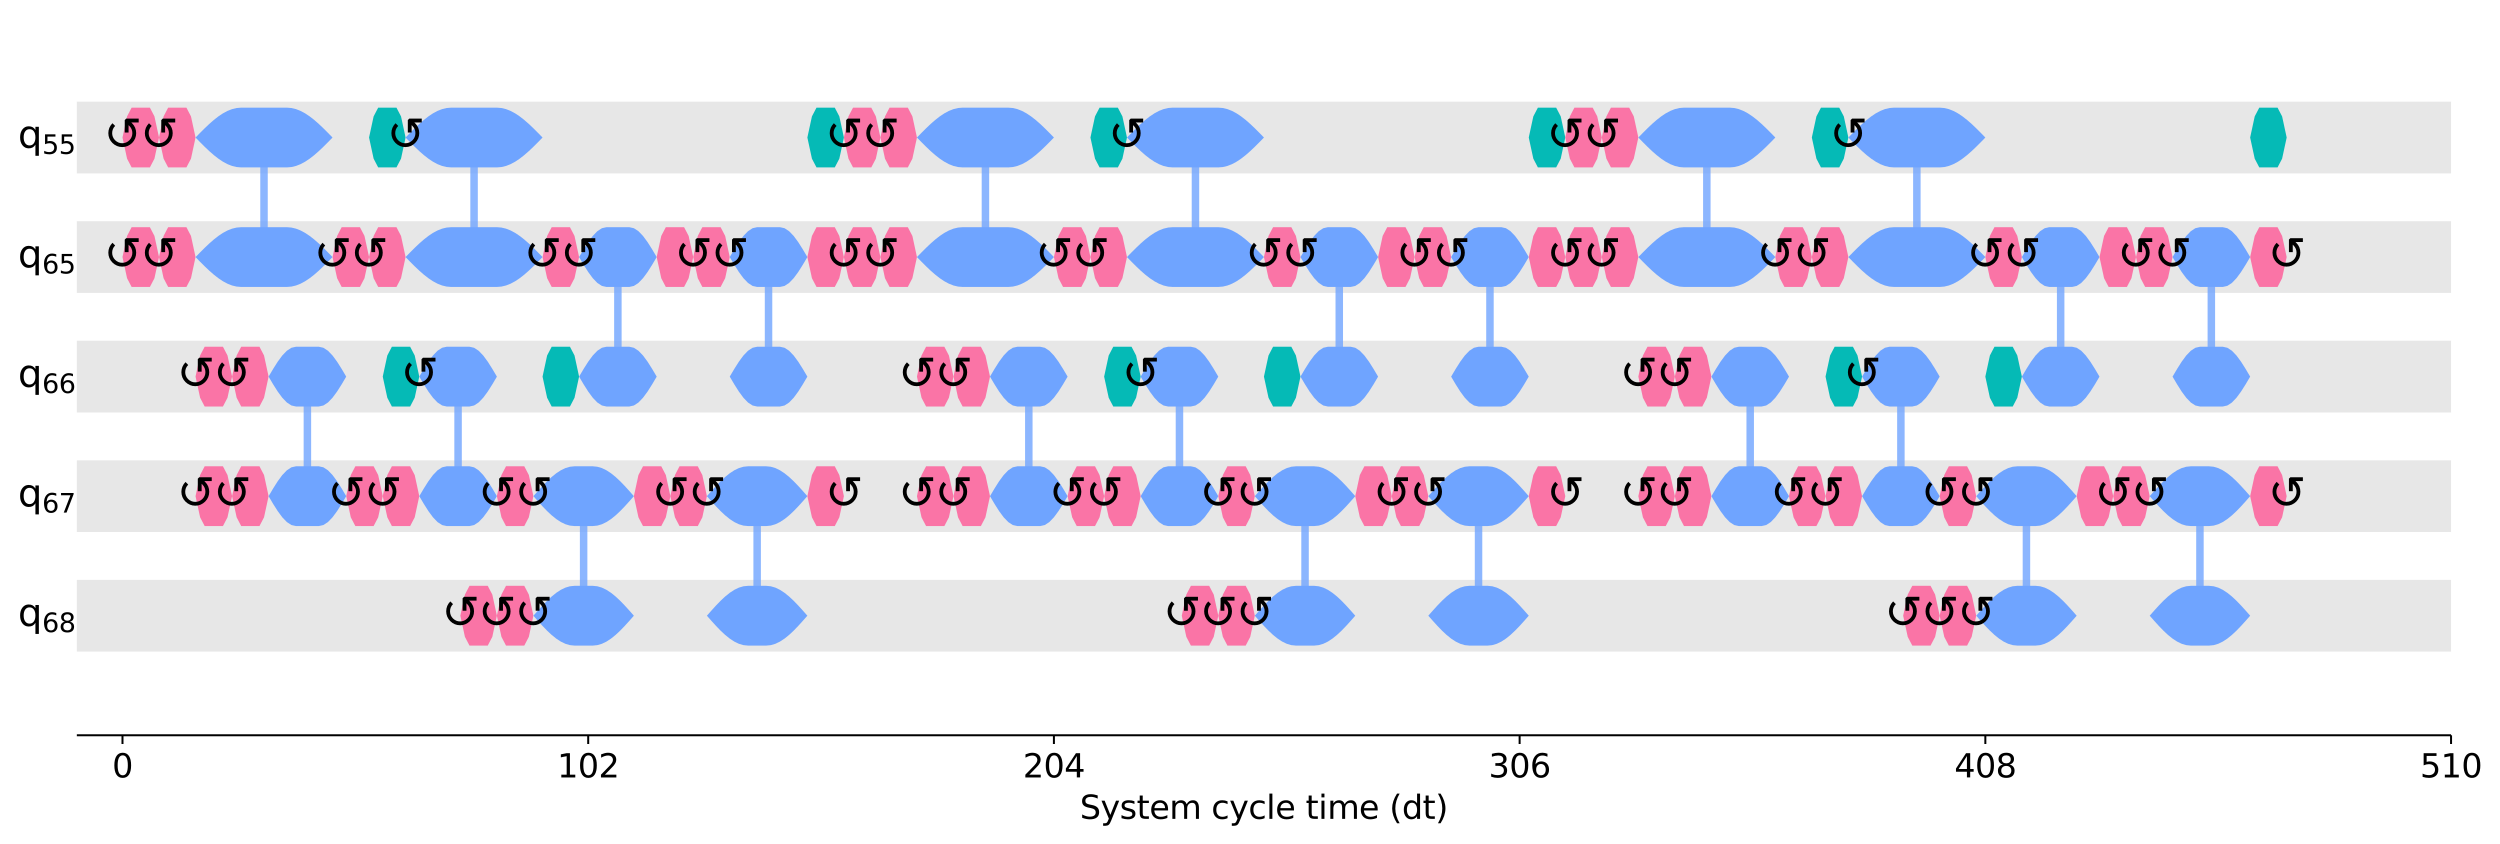 <?xml version="1.0" encoding="UTF-8"?><!DOCTYPE svg  PUBLIC '-//W3C//DTD SVG 1.1//EN'  'http://www.w3.org/Graphics/SVG/1.1/DTD/svg11.dtd'><svg width="1000.6pt" height="337.64pt" version="1.1" viewBox="0 0 1000.6 337.64" xmlns="http://www.w3.org/2000/svg" xmlns:xlink="http://www.w3.org/1999/xlink"><defs><style type="text/css">*{stroke-linejoin: round; stroke-linecap: butt}</style></defs><path d="m0 337.64h1000.6v-337.64h-1000.6z" fill="#ffffff"/><path d="m30.75 294.28h950.26v-287.08h-950.26z" fill="#ffffff"/><path d="m30.75 69.401h950.26v-28.708h-950.26z" clip-path="url(#5e86dbd902e)" fill="#dddddd" fill-opacity=".7"/><path d="m30.75 117.25h950.26v-28.708h-950.26z" clip-path="url(#5e86dbd902e)" fill="#dddddd" fill-opacity=".7"/><path d="m30.75 165.09h950.26v-28.708h-950.26z" clip-path="url(#5e86dbd902e)" fill="#dddddd" fill-opacity=".7"/><path d="m30.75 212.94h950.26v-28.708h-950.26z" clip-path="url(#5e86dbd902e)" fill="#dddddd" fill-opacity=".7"/><path d="m30.75 260.79h950.26v-28.708h-950.26z" clip-path="url(#5e86dbd902e)" fill="#dddddd" fill-opacity=".7"/><defs><path id="380093f8ddb" d="m0 0v3.5" stroke="#000000" stroke-width=".8"/></defs><use x="49.024" y="294.28" stroke="#000000" stroke-width=".8" xlink:href="#380093f8ddb"/><g transform="translate(44.889 311.16) scale(.13 -.13)"><defs><path id="DejaVuSans-30" transform="scale(.016)" d="m2034 4250q-487 0-733-480-245-479-245-1442 0-959 245-1439 246-480 733-480 491 0 736 480 246 480 246 1439 0 963-246 1442-245 480-736 480zm0 500q785 0 1199-621 414-620 414-1801 0-1178-414-1799-414-620-1199-620-784 0-1198 620-414 621-414 1799 0 1181 414 1801 414 621 1198 621z"/></defs><use xlink:href="#DejaVuSans-30"/></g><use x="235.421" y="294.28" stroke="#000000" stroke-width=".8" xlink:href="#380093f8ddb"/><g transform="translate(223.01 311.16) scale(.13 -.13)"><defs><path id="DejaVuSans-31" transform="scale(.016)" d="m794 531h1031v3560l-1122-225v575l1116 225h631v-4135h1031v-531h-2687v531z"/><path id="DejaVuSans-32" transform="scale(.016)" d="m1228 531h2203v-531h-2962v531q359 372 979 998 621 627 780 809 303 340 423 576 121 236 121 464 0 372-261 606-261 235-680 235-297 0-627-103-329-103-704-313v638q381 153 712 231 332 78 607 78 725 0 1156-363 431-362 431-968 0-288-108-546-107-257-392-607-78-91-497-524-418-433-1181-1211z"/></defs><use xlink:href="#DejaVuSans-31"/><use transform="translate(63.623)" xlink:href="#DejaVuSans-30"/><use transform="translate(127.25)" xlink:href="#DejaVuSans-32"/></g><use x="421.818" y="294.28" stroke="#000000" stroke-width=".8" xlink:href="#380093f8ddb"/><g transform="translate(409.41 311.16) scale(.13 -.13)"><defs><path id="DejaVuSans-34" transform="scale(.016)" d="m2419 4116-1594-2491h1594v2491zm-166 550h794v-3041h666v-525h-666v-1100h-628v1100h-2106v609l1940 2957z"/></defs><use xlink:href="#DejaVuSans-32"/><use transform="translate(63.623)" xlink:href="#DejaVuSans-30"/><use transform="translate(127.25)" xlink:href="#DejaVuSans-34"/></g><use x="608.215" y="294.28" stroke="#000000" stroke-width=".8" xlink:href="#380093f8ddb"/><g transform="translate(595.81 311.16) scale(.13 -.13)"><defs><path id="DejaVuSans-33" transform="scale(.016)" d="m2597 2516q453-97 707-404 255-306 255-756 0-690-475-1069-475-378-1350-378-293 0-604 58t-642 174v609q262-153 574-231 313-78 654-78 593 0 904 234t311 681q0 413-289 645-289 233-804 233h-544v519h569q465 0 712 186t247 536q0 359-255 551-254 193-729 193-260 0-557-57-297-56-653-174v562q360 100 674 150t592 50q719 0 1137-327 419-326 419-882 0-388-222-655t-631-370z"/><path id="DejaVuSans-36" transform="scale(.016)" d="m2113 2584q-425 0-674-291-248-290-248-796 0-503 248-796 249-292 674-292t673 292q248 293 248 796 0 506-248 796-248 291-673 291zm1253 1979v-575q-238 112-480 171-242 60-480 60-625 0-955-422-329-422-376-1275 184 272 462 417 279 145 613 145 703 0 1111-427 408-426 408-1160 0-719-425-1154-425-434-1131-434-810 0-1238 620-428 621-428 1799 0 1106 525 1764t1409 658q238 0 480-47t505-140z"/></defs><use xlink:href="#DejaVuSans-33"/><use transform="translate(63.623)" xlink:href="#DejaVuSans-30"/><use transform="translate(127.25)" xlink:href="#DejaVuSans-36"/></g><use x="794.612" y="294.28" stroke="#000000" stroke-width=".8" xlink:href="#380093f8ddb"/><g transform="translate(782.21 311.16) scale(.13 -.13)"><defs><path id="DejaVuSans-38" transform="scale(.016)" d="m2034 2216q-450 0-708-241-257-241-257-662 0-422 257-663 258-241 708-241t709 242q260 243 260 662 0 421-258 662-257 241-711 241zm-631 268q-406 100-633 378-226 279-226 679 0 559 398 884 399 325 1092 325 697 0 1094-325t397-884q0-400-227-679-226-278-629-378 456-106 710-416 255-309 255-755 0-679-414-1042-414-362-1186-362-771 0-1186 362-414 363-414 1042 0 446 256 755 257 310 713 416zm-231 997q0-362 226-565 227-203 636-203 407 0 636 203 230 203 230 565 0 363-230 566-229 203-636 203-409 0-636-203-226-203-226-566z"/></defs><use xlink:href="#DejaVuSans-34"/><use transform="translate(63.623)" xlink:href="#DejaVuSans-30"/><use transform="translate(127.25)" xlink:href="#DejaVuSans-38"/></g><use x="981.009" y="294.28" stroke="#000000" stroke-width=".8" xlink:href="#380093f8ddb"/><g transform="translate(968.6 311.16) scale(.13 -.13)"><defs><path id="DejaVuSans-35" transform="scale(.016)" d="m691 4666h2478v-532h-1900v-1143q137 47 274 70 138 23 276 23 781 0 1237-428 457-428 457-1159 0-753-469-1171-469-417-1322-417-294 0-599 50-304 50-629 150v635q281-153 581-228t634-75q541 0 856 284 316 284 316 772 0 487-316 771-315 285-856 285-253 0-505-56-251-56-513-175v2344z"/></defs><use xlink:href="#DejaVuSans-35"/><use transform="translate(63.623)" xlink:href="#DejaVuSans-31"/><use transform="translate(127.25)" xlink:href="#DejaVuSans-30"/></g><g transform="translate(432.21 327.74) scale(.13 -.13)"><defs><path id="DejaVuSans-53" transform="scale(.016)" d="m3425 4513v-616q-359 172-678 256-319 85-616 85-515 0-795-200t-280-569q0-310 186-468 186-157 705-254l381-78q706-135 1042-474t336-907q0-679-455-1029-454-350-1332-350-331 0-705 75-373 75-773 222v650q384-215 753-325 369-109 725-109 540 0 834 212 294 213 294 607 0 343-211 537t-692 291l-385 75q-706 140-1022 440-315 300-315 835 0 619 436 975t1201 356q329 0 669-60 341-59 697-177z"/><path id="DejaVuSans-79" transform="scale(.016)" d="m2059-325q-243-625-475-815-231-191-618-191h-460v481h338q237 0 368 113 132 112 291 531l103 262-1415 3444h609l1094-2737 1094 2737h609l-1538-3825z"/><path id="DejaVuSans-73" transform="scale(.016)" d="m2834 3397v-544q-243 125-506 187-262 63-544 63-428 0-642-131t-214-394q0-200 153-314t616-217l197-44q612-131 870-370t258-667q0-488-386-773-386-284-1061-284-281 0-586 55t-642 164v594q319-166 628-249 309-82 613-82 406 0 624 139 219 139 219 392 0 234-158 359-157 125-692 241l-200 47q-534 112-772 345-237 233-237 639 0 494 350 762 350 269 994 269 318 0 599-47 282-46 519-140z"/><path id="DejaVuSans-74" transform="scale(.016)" d="m1172 4494v-994h1184v-447h-1184v-1900q0-428 117-550t477-122h590v-481h-590q-666 0-919 248-253 249-253 905v1900h-422v447h422v994h578z"/><path id="DejaVuSans-65" transform="scale(.016)" d="m3597 1894v-281h-2644q38-594 358-905t892-311q331 0 642 81t618 244v-544q-310-131-635-200t-659-69q-838 0-1327 487-489 488-489 1320 0 859 464 1363 464 505 1252 505 706 0 1117-455 411-454 411-1235zm-575 169q-6 471-264 752-258 282-683 282-481 0-770-272t-333-766l2050 4z"/><path id="DejaVuSans-6d" transform="scale(.016)" d="m3328 2828q216 388 516 572t706 184q547 0 844-383 297-382 297-1088v-2113h-578v2094q0 503-179 746-178 244-543 244-447 0-707-297-259-296-259-809v-1978h-578v2094q0 506-178 748t-550 242q-441 0-701-298-259-298-259-808v-1978h-578v3500h578v-544q197 322 472 475t653 153q382 0 649-194 267-193 395-562z"/><path id="DejaVuSans-63" transform="scale(.016)" d="m3122 3366v-538q-244 135-489 202t-495 67q-560 0-870-355-309-354-309-995t309-996q310-354 870-354 250 0 495 67t489 202v-532q-241-112-499-168-257-57-548-57-791 0-1257 497-465 497-465 1341 0 856 470 1346 471 491 1290 491 265 0 518-55 253-54 491-163z"/><path id="DejaVuSans-6c" transform="scale(.016)" d="m603 4863h575v-4863h-575v4863z"/><path id="DejaVuSans-69" transform="scale(.016)" d="m603 3500h575v-3500h-575v3500zm0 1363h575v-729h-575v729z"/><path id="DejaVuSans-28" transform="scale(.016)" d="m1984 4856q-418-718-622-1422-203-703-203-1425 0-721 205-1429t620-1424h-500q-468 735-701 1444t-233 1409q0 697 231 1403 232 707 703 1444h500z"/><path id="DejaVuSans-64" transform="scale(.016)" d="m2906 2969v1894h575v-4863h-575v525q-181-312-458-464-276-152-664-152-634 0-1033 506-398 507-398 1332t398 1331q399 506 1033 506 388 0 664-152 277-151 458-463zm-1959-1222q0-634 261-995t717-361 718 361q263 361 263 995t-263 995q-262 361-718 361t-717-361-261-995z"/><path id="DejaVuSans-29" transform="scale(.016)" d="m513 4856h500q468-737 701-1444 233-706 233-1403 0-700-233-1409t-701-1444h-500q415 716 620 1424t205 1429q0 722-205 1425-205 704-620 1422z"/></defs><use xlink:href="#DejaVuSans-53"/><use transform="translate(63.477)" xlink:href="#DejaVuSans-79"/><use transform="translate(122.66)" xlink:href="#DejaVuSans-73"/><use transform="translate(174.76)" xlink:href="#DejaVuSans-74"/><use transform="translate(213.96)" xlink:href="#DejaVuSans-65"/><use transform="translate(275.49)" xlink:href="#DejaVuSans-6d"/><use transform="translate(372.9)" xlink:href="#DejaVuSans-20"/><use transform="translate(404.69)" xlink:href="#DejaVuSans-63"/><use transform="translate(459.67)" xlink:href="#DejaVuSans-79"/><use transform="translate(518.85)" xlink:href="#DejaVuSans-63"/><use transform="translate(573.83)" xlink:href="#DejaVuSans-6c"/><use transform="translate(601.61)" xlink:href="#DejaVuSans-65"/><use transform="translate(663.13)" xlink:href="#DejaVuSans-20"/><use transform="translate(694.92)" xlink:href="#DejaVuSans-74"/><use transform="translate(734.13)" xlink:href="#DejaVuSans-69"/><use transform="translate(761.91)" xlink:href="#DejaVuSans-6d"/><use transform="translate(859.33)" xlink:href="#DejaVuSans-65"/><use transform="translate(920.85)" xlink:href="#DejaVuSans-20"/><use transform="translate(952.64)" xlink:href="#DejaVuSans-28"/><use transform="translate(991.65)" xlink:href="#DejaVuSans-64"/><use transform="translate(1055.1)" xlink:href="#DejaVuSans-74"/><use transform="translate(1094.3)" xlink:href="#DejaVuSans-29"/></g><path d="m105.67 55.047v47.847" clip-path="url(#5e86dbd902e)" fill="none" stroke="#6fa4ff" stroke-linecap="square" stroke-opacity=".8" stroke-width="3"/><path d="m189.74 55.047v47.847" clip-path="url(#5e86dbd902e)" fill="none" stroke="#6fa4ff" stroke-linecap="square" stroke-opacity=".8" stroke-width="3"/><path d="m123.03 150.74v47.847" clip-path="url(#5e86dbd902e)" fill="none" stroke="#6fa4ff" stroke-linecap="square" stroke-opacity=".8" stroke-width="3"/><path d="m183.34 150.74v47.847" clip-path="url(#5e86dbd902e)" fill="none" stroke="#6fa4ff" stroke-linecap="square" stroke-opacity=".8" stroke-width="3"/><path d="m247.3 150.74v-47.847" clip-path="url(#5e86dbd902e)" fill="none" stroke="#6fa4ff" stroke-linecap="square" stroke-opacity=".8" stroke-width="3"/><path d="m307.6 150.74v-47.847" clip-path="url(#5e86dbd902e)" fill="none" stroke="#6fa4ff" stroke-linecap="square" stroke-opacity=".8" stroke-width="3"/><path d="m233.59 246.43v-47.847" clip-path="url(#5e86dbd902e)" fill="none" stroke="#6fa4ff" stroke-linecap="square" stroke-opacity=".8" stroke-width="3"/><path d="m303.04 246.43v-47.847" clip-path="url(#5e86dbd902e)" fill="none" stroke="#6fa4ff" stroke-linecap="square" stroke-opacity=".8" stroke-width="3"/><path d="m394.41 55.047v47.847" clip-path="url(#5e86dbd902e)" fill="none" stroke="#6fa4ff" stroke-linecap="square" stroke-opacity=".8" stroke-width="3"/><path d="m478.47 55.047v47.847" clip-path="url(#5e86dbd902e)" fill="none" stroke="#6fa4ff" stroke-linecap="square" stroke-opacity=".8" stroke-width="3"/><path d="m411.77 150.74v47.847" clip-path="url(#5e86dbd902e)" fill="none" stroke="#6fa4ff" stroke-linecap="square" stroke-opacity=".8" stroke-width="3"/><path d="m472.07 150.74v47.847" clip-path="url(#5e86dbd902e)" fill="none" stroke="#6fa4ff" stroke-linecap="square" stroke-opacity=".8" stroke-width="3"/><path d="m536.03 150.74v-47.847" clip-path="url(#5e86dbd902e)" fill="none" stroke="#6fa4ff" stroke-linecap="square" stroke-opacity=".8" stroke-width="3"/><path d="m596.34 150.74v-47.847" clip-path="url(#5e86dbd902e)" fill="none" stroke="#6fa4ff" stroke-linecap="square" stroke-opacity=".8" stroke-width="3"/><path d="m522.33 246.43v-47.847" clip-path="url(#5e86dbd902e)" fill="none" stroke="#6fa4ff" stroke-linecap="square" stroke-opacity=".8" stroke-width="3"/><path d="m591.77 246.43v-47.847" clip-path="url(#5e86dbd902e)" fill="none" stroke="#6fa4ff" stroke-linecap="square" stroke-opacity=".8" stroke-width="3"/><path d="m683.14 55.047v47.847" clip-path="url(#5e86dbd902e)" fill="none" stroke="#6fa4ff" stroke-linecap="square" stroke-opacity=".8" stroke-width="3"/><path d="m767.2 55.047v47.847" clip-path="url(#5e86dbd902e)" fill="none" stroke="#6fa4ff" stroke-linecap="square" stroke-opacity=".8" stroke-width="3"/><path d="m700.5 150.74v47.847" clip-path="url(#5e86dbd902e)" fill="none" stroke="#6fa4ff" stroke-linecap="square" stroke-opacity=".8" stroke-width="3"/><path d="m760.81 150.74v47.847" clip-path="url(#5e86dbd902e)" fill="none" stroke="#6fa4ff" stroke-linecap="square" stroke-opacity=".8" stroke-width="3"/><path d="m824.76 150.74v-47.847" clip-path="url(#5e86dbd902e)" fill="none" stroke="#6fa4ff" stroke-linecap="square" stroke-opacity=".8" stroke-width="3"/><path d="m885.07 150.74v-47.847" clip-path="url(#5e86dbd902e)" fill="none" stroke="#6fa4ff" stroke-linecap="square" stroke-opacity=".8" stroke-width="3"/><path d="m811.06 246.43v-47.847" clip-path="url(#5e86dbd902e)" fill="none" stroke="#6fa4ff" stroke-linecap="square" stroke-opacity=".8" stroke-width="3"/><path d="m880.5 246.43v-47.847" clip-path="url(#5e86dbd902e)" fill="none" stroke="#6fa4ff" stroke-linecap="square" stroke-opacity=".8" stroke-width="3"/><path d="m30.75 294.28v-287.08" fill="none"/><path d="m981.01 294.28v-287.08" fill="none"/><path d="m30.75 294.28h950.26" fill="none" stroke="#000000" stroke-linecap="square" stroke-width=".8"/><path d="m30.75 7.2h950.26" fill="none"/><path d="m49.024 55.047 1.827-8.458 1.827-3.503h7.31l1.827 3.503 1.827 8.458-1.827 8.458-1.827 3.503h-7.31l-1.827-3.503-1.827-8.458z" clip-path="url(#5e86dbd902e)" fill="#fa74a6"/><path d="m63.644 55.047 1.827-8.458 1.827-3.503h7.31l1.827 3.503 1.827 8.458-1.827 8.458-1.827 3.503h-7.31l-1.827-3.503-1.827-8.458z" clip-path="url(#5e86dbd902e)" fill="#fa74a6"/><path d="m49.024 102.89 1.827-8.458 1.827-3.503h7.31l1.827 3.503 1.827 8.458-1.827 8.458-1.827 3.503h-7.31l-1.827-3.503-1.827-8.458z" clip-path="url(#5e86dbd902e)" fill="#fa74a6"/><path d="m63.644 102.89 1.827-8.458 1.827-3.503h7.31l1.827 3.503 1.827 8.458-1.827 8.458-1.827 3.503h-7.31l-1.827-3.503-1.827-8.458z" clip-path="url(#5e86dbd902e)" fill="#fa74a6"/><path d="m78.263 55.047 1.827-1.871 1.827-1.825 1.827-1.734 1.827-1.6 1.827-1.427 1.827-1.219 1.827-0.981 1.827-0.718 1.827-0.438 1.827-0.147h18.274l1.827 0.147 1.827 0.438 1.827 0.718 1.827 0.981 1.827 1.219 1.827 1.427 1.827 1.6 1.827 1.734 1.827 1.825 1.827 1.871-1.827 1.871-1.827 1.825-1.827 1.734-1.827 1.6-1.827 1.427-1.827 1.219-1.827 0.981-1.827 0.718-1.827 0.438-1.827 0.147h-18.274l-1.827-0.147-1.827-0.438-1.827-0.718-1.827-0.981-1.827-1.219-1.827-1.427-1.827-1.6-1.827-1.734-1.827-1.825-1.827-1.871z" clip-path="url(#5e86dbd902e)" fill="#6fa4ff"/><path d="m78.263 102.89 1.827-1.871 1.827-1.825 1.827-1.734 1.827-1.6 1.827-1.427 1.827-1.219 1.827-0.981 1.827-0.718 1.827-0.438 1.827-0.147h18.274l1.827 0.147 1.827 0.438 1.827 0.718 1.827 0.981 1.827 1.219 1.827 1.427 1.827 1.6 1.827 1.734 1.827 1.825 1.827 1.871-1.827 1.871-1.827 1.825-1.827 1.734-1.827 1.6-1.827 1.427-1.827 1.219-1.827 0.981-1.827 0.718-1.827 0.438-1.827 0.147h-18.274l-1.827-0.147-1.827-0.438-1.827-0.718-1.827-0.981-1.827-1.219-1.827-1.427-1.827-1.6-1.827-1.734-1.827-1.825-1.827-1.871z" clip-path="url(#5e86dbd902e)" fill="#6fa4ff"/><path d="m147.71 55.047 1.827-8.458 1.827-3.503h7.31l1.827 3.503 1.827 8.458-1.827 8.458-1.827 3.503h-7.31l-1.827-3.503-1.827-8.458z" clip-path="url(#5e86dbd902e)" fill="#05bab6"/><path d="m133.09 102.89 1.827-8.458 1.827-3.503h7.31l1.827 3.503 1.827 8.458-1.827 8.458-1.827 3.503h-7.31l-1.827-3.503-1.827-8.458z" clip-path="url(#5e86dbd902e)" fill="#fa74a6"/><path d="m147.71 102.89 1.827-8.458 1.827-3.503h7.31l1.827 3.503 1.827 8.458-1.827 8.458-1.827 3.503h-7.31l-1.827-3.503-1.827-8.458z" clip-path="url(#5e86dbd902e)" fill="#fa74a6"/><path d="m162.32 55.047 1.827-1.871 1.827-1.825 1.827-1.734 1.827-1.6 1.827-1.427 1.827-1.219 1.827-0.981 1.827-0.718 1.827-0.438 1.827-0.147h18.274l1.827 0.147 1.827 0.438 1.827 0.718 1.827 0.981 1.827 1.219 1.827 1.427 1.827 1.6 1.827 1.734 1.827 1.825 1.827 1.871-1.827 1.871-1.827 1.825-1.827 1.734-1.827 1.6-1.827 1.427-1.827 1.219-1.827 0.981-1.827 0.718-1.827 0.438-1.827 0.147h-18.274l-1.827-0.147-1.827-0.438-1.827-0.718-1.827-0.981-1.827-1.219-1.827-1.427-1.827-1.6-1.827-1.734-1.827-1.825-1.827-1.871z" clip-path="url(#5e86dbd902e)" fill="#6fa4ff"/><path d="m162.32 102.89 1.827-1.871 1.827-1.825 1.827-1.734 1.827-1.6 1.827-1.427 1.827-1.219 1.827-0.981 1.827-0.718 1.827-0.438 1.827-0.147h18.274l1.827 0.147 1.827 0.438 1.827 0.718 1.827 0.981 1.827 1.219 1.827 1.427 1.827 1.6 1.827 1.734 1.827 1.825 1.827 1.871-1.827 1.871-1.827 1.825-1.827 1.734-1.827 1.6-1.827 1.427-1.827 1.219-1.827 0.981-1.827 0.718-1.827 0.438-1.827 0.147h-18.274l-1.827-0.147-1.827-0.438-1.827-0.718-1.827-0.981-1.827-1.219-1.827-1.427-1.827-1.6-1.827-1.734-1.827-1.825-1.827-1.871z" clip-path="url(#5e86dbd902e)" fill="#6fa4ff"/><path d="m323.14 55.047 1.827-8.458 1.827-3.503h7.31l1.827 3.503 1.827 8.458-1.827 8.458-1.827 3.503h-7.31l-1.827-3.503-1.827-8.458z" clip-path="url(#5e86dbd902e)" fill="#05bab6"/><path d="m217.15 102.89 1.827-8.458 1.827-3.503h7.31l1.827 3.503 1.827 8.458-1.827 8.458-1.827 3.503h-7.31l-1.827-3.503-1.827-8.458z" clip-path="url(#5e86dbd902e)" fill="#fa74a6"/><path d="m78.263 150.74 1.827-8.458 1.827-3.503h7.31l1.827 3.503 1.827 8.458-1.827 8.458-1.827 3.503h-7.31l-1.827-3.503-1.827-8.458z" clip-path="url(#5e86dbd902e)" fill="#fa74a6"/><path d="m92.882 150.74 1.827-8.458 1.827-3.503h7.31l1.827 3.503 1.827 8.458-1.827 8.458-1.827 3.503h-7.31l-1.827-3.503-1.827-8.458z" clip-path="url(#5e86dbd902e)" fill="#fa74a6"/><path d="m78.263 198.59 1.827-8.458 1.827-3.503h7.31l1.827 3.503 1.827 8.458-1.827 8.458-1.827 3.503h-7.31l-1.827-3.503-1.827-8.458z" clip-path="url(#5e86dbd902e)" fill="#fa74a6"/><path d="m92.882 198.59 1.827-8.458 1.827-3.503h7.31l1.827 3.503 1.827 8.458-1.827 8.458-1.827 3.503h-7.31l-1.827-3.503-1.827-8.458z" clip-path="url(#5e86dbd902e)" fill="#fa74a6"/><path d="m107.5 150.74 1.827-3.096 1.827-2.885 1.827-2.477 1.827-1.901 1.827-1.195 1.827-0.408h9.137l1.827 0.408 1.827 1.195 1.827 1.901 1.827 2.477 1.827 2.885 1.827 3.096-1.827 3.096-1.827 2.885-1.827 2.477-1.827 1.901-1.827 1.195-1.827 0.408h-9.137l-1.827-0.408-1.827-1.195-1.827-1.901-1.827-2.477-1.827-2.885-1.827-3.096z" clip-path="url(#5e86dbd902e)" fill="#6fa4ff"/><path d="m107.5 198.59 1.827-3.096 1.827-2.885 1.827-2.477 1.827-1.901 1.827-1.195 1.827-0.408h9.137l1.827 0.408 1.827 1.195 1.827 1.901 1.827 2.477 1.827 2.885 1.827 3.096-1.827 3.096-1.827 2.885-1.827 2.477-1.827 1.901-1.827 1.195-1.827 0.408h-9.137l-1.827-0.408-1.827-1.195-1.827-1.901-1.827-2.477-1.827-2.885-1.827-3.096z" clip-path="url(#5e86dbd902e)" fill="#6fa4ff"/><path d="m153.19 150.74 1.827-8.458 1.827-3.503h7.31l1.827 3.503 1.827 8.458-1.827 8.458-1.827 3.503h-7.31l-1.827-3.503-1.827-8.458z" clip-path="url(#5e86dbd902e)" fill="#05bab6"/><path d="m138.57 198.59 1.827-8.458 1.827-3.503h7.31l1.827 3.503 1.827 8.458-1.827 8.458-1.827 3.503h-7.31l-1.827-3.503-1.827-8.458z" clip-path="url(#5e86dbd902e)" fill="#fa74a6"/><path d="m153.19 198.59 1.827-8.458 1.827-3.503h7.31l1.827 3.503 1.827 8.458-1.827 8.458-1.827 3.503h-7.31l-1.827-3.503-1.827-8.458z" clip-path="url(#5e86dbd902e)" fill="#fa74a6"/><path d="m167.81 150.74 1.827-3.096 1.827-2.885 1.827-2.477 1.827-1.901 1.827-1.195 1.827-0.408h9.137l1.827 0.408 1.827 1.195 1.827 1.901 1.827 2.477 1.827 2.885 1.827 3.096-1.827 3.096-1.827 2.885-1.827 2.477-1.827 1.901-1.827 1.195-1.827 0.408h-9.137l-1.827-0.408-1.827-1.195-1.827-1.901-1.827-2.477-1.827-2.885-1.827-3.096z" clip-path="url(#5e86dbd902e)" fill="#6fa4ff"/><path d="m167.81 198.59 1.827-3.096 1.827-2.885 1.827-2.477 1.827-1.901 1.827-1.195 1.827-0.408h9.137l1.827 0.408 1.827 1.195 1.827 1.901 1.827 2.477 1.827 2.885 1.827 3.096-1.827 3.096-1.827 2.885-1.827 2.477-1.827 1.901-1.827 1.195-1.827 0.408h-9.137l-1.827-0.408-1.827-1.195-1.827-1.901-1.827-2.477-1.827-2.885-1.827-3.096z" clip-path="url(#5e86dbd902e)" fill="#6fa4ff"/><path d="m217.15 150.74 1.827-8.458 1.827-3.503h7.31l1.827 3.503 1.827 8.458-1.827 8.458-1.827 3.503h-7.31l-1.827-3.503-1.827-8.458z" clip-path="url(#5e86dbd902e)" fill="#05bab6"/><path d="m231.77 150.74 1.827-3.096 1.827-2.885 1.827-2.477 1.827-1.901 1.827-1.195 1.827-0.408h9.137l1.827 0.408 1.827 1.195 1.827 1.901 1.827 2.477 1.827 2.885 1.827 3.096-1.827 3.096-1.827 2.885-1.827 2.477-1.827 1.901-1.827 1.195-1.827 0.408h-9.137l-1.827-0.408-1.827-1.195-1.827-1.901-1.827-2.477-1.827-2.885-1.827-3.096z" clip-path="url(#5e86dbd902e)" fill="#6fa4ff"/><path d="m231.77 102.89 1.827-3.096 1.827-2.885 1.827-2.477 1.827-1.901 1.827-1.195 1.827-0.408h9.137l1.827 0.408 1.827 1.195 1.827 1.901 1.827 2.477 1.827 2.885 1.827 3.096-1.827 3.096-1.827 2.885-1.827 2.477-1.827 1.901-1.827 1.195-1.827 0.408h-9.137l-1.827-0.408-1.827-1.195-1.827-1.901-1.827-2.477-1.827-2.885-1.827-3.096z" clip-path="url(#5e86dbd902e)" fill="#6fa4ff"/><path d="m262.83 102.89 1.827-8.458 1.827-3.503h7.31l1.827 3.503 1.827 8.458-1.827 8.458-1.827 3.503h-7.31l-1.827-3.503-1.827-8.458z" clip-path="url(#5e86dbd902e)" fill="#fa74a6"/><path d="m277.45 102.89 1.827-8.458 1.827-3.503h7.31l1.827 3.503 1.827 8.458-1.827 8.458-1.827 3.503h-7.31l-1.827-3.503-1.827-8.458z" clip-path="url(#5e86dbd902e)" fill="#fa74a6"/><path d="m292.07 150.74 1.827-3.096 1.827-2.885 1.827-2.477 1.827-1.901 1.827-1.195 1.827-0.408h9.137l1.827 0.408 1.827 1.195 1.827 1.901 1.827 2.477 1.827 2.885 1.827 3.096-1.827 3.096-1.827 2.885-1.827 2.477-1.827 1.901-1.827 1.195-1.827 0.408h-9.137l-1.827-0.408-1.827-1.195-1.827-1.901-1.827-2.477-1.827-2.885-1.827-3.096z" clip-path="url(#5e86dbd902e)" fill="#6fa4ff"/><path d="m292.07 102.89 1.827-3.096 1.827-2.885 1.827-2.477 1.827-1.901 1.827-1.195 1.827-0.408h9.137l1.827 0.408 1.827 1.195 1.827 1.901 1.827 2.477 1.827 2.885 1.827 3.096-1.827 3.096-1.827 2.885-1.827 2.477-1.827 1.901-1.827 1.195-1.827 0.408h-9.137l-1.827-0.408-1.827-1.195-1.827-1.901-1.827-2.477-1.827-2.885-1.827-3.096z" clip-path="url(#5e86dbd902e)" fill="#6fa4ff"/><path d="m323.14 102.89 1.827-8.458 1.827-3.503h7.31l1.827 3.503 1.827 8.458-1.827 8.458-1.827 3.503h-7.31l-1.827-3.503-1.827-8.458z" clip-path="url(#5e86dbd902e)" fill="#fa74a6"/><path d="m198.87 198.59 1.827-8.458 1.827-3.503h7.31l1.827 3.503 1.827 8.458-1.827 8.458-1.827 3.503h-7.31l-1.827-3.503-1.827-8.458z" clip-path="url(#5e86dbd902e)" fill="#fa74a6"/><path d="m184.25 246.43 1.827-8.458 1.827-3.503h7.31l1.827 3.503 1.827 8.458-1.827 8.458-1.827 3.503h-7.31l-1.827-3.503-1.827-8.458z" clip-path="url(#5e86dbd902e)" fill="#fa74a6"/><path d="m198.87 246.43 1.827-8.458 1.827-3.503h7.31l1.827 3.503 1.827 8.458-1.827 8.458-1.827 3.503h-7.31l-1.827-3.503-1.827-8.458z" clip-path="url(#5e86dbd902e)" fill="#fa74a6"/><path d="m213.49 246.43 1.827-2.077 1.827-2.014 1.827-1.89 1.827-1.708 1.827-1.474 1.827-1.196 1.827-0.881 1.827-0.54 1.827-0.182h7.31l1.827 0.182 1.827 0.54 1.827 0.881 1.827 1.196 1.827 1.474 1.827 1.708 1.827 1.89 1.827 2.014 1.827 2.077-1.827 2.077-1.827 2.014-1.827 1.89-1.827 1.708-1.827 1.474-1.827 1.196-1.827 0.881-1.827 0.54-1.827 0.182h-7.31l-1.827-0.182-1.827-0.54-1.827-0.881-1.827-1.196-1.827-1.474-1.827-1.708-1.827-1.89-1.827-2.014-1.827-2.077z" clip-path="url(#5e86dbd902e)" fill="#6fa4ff"/><path d="m213.49 198.59 1.827-2.077 1.827-2.014 1.827-1.89 1.827-1.708 1.827-1.474 1.827-1.196 1.827-0.881 1.827-0.54 1.827-0.182h7.31l1.827 0.182 1.827 0.54 1.827 0.881 1.827 1.196 1.827 1.474 1.827 1.708 1.827 1.89 1.827 2.014 1.827 2.077-1.827 2.077-1.827 2.014-1.827 1.89-1.827 1.708-1.827 1.474-1.827 1.196-1.827 0.881-1.827 0.54-1.827 0.182h-7.31l-1.827-0.182-1.827-0.54-1.827-0.881-1.827-1.196-1.827-1.474-1.827-1.708-1.827-1.89-1.827-2.014-1.827-2.077z" clip-path="url(#5e86dbd902e)" fill="#6fa4ff"/><path d="m253.7 198.59 1.827-8.458 1.827-3.503h7.31l1.827 3.503 1.827 8.458-1.827 8.458-1.827 3.503h-7.31l-1.827-3.503-1.827-8.458z" clip-path="url(#5e86dbd902e)" fill="#fa74a6"/><path d="m268.31 198.59 1.827-8.458 1.827-3.503h7.31l1.827 3.503 1.827 8.458-1.827 8.458-1.827 3.503h-7.31l-1.827-3.503-1.827-8.458z" clip-path="url(#5e86dbd902e)" fill="#fa74a6"/><path d="m282.93 246.43 1.827-2.077 1.827-2.014 1.827-1.89 1.827-1.708 1.827-1.474 1.827-1.196 1.827-0.881 1.827-0.54 1.827-0.182h7.31l1.827 0.182 1.827 0.54 1.827 0.881 1.827 1.196 1.827 1.474 1.827 1.708 1.827 1.89 1.827 2.014 1.827 2.077-1.827 2.077-1.827 2.014-1.827 1.89-1.827 1.708-1.827 1.474-1.827 1.196-1.827 0.881-1.827 0.54-1.827 0.182h-7.31l-1.827-0.182-1.827-0.54-1.827-0.881-1.827-1.196-1.827-1.474-1.827-1.708-1.827-1.89-1.827-2.014-1.827-2.077z" clip-path="url(#5e86dbd902e)" fill="#6fa4ff"/><path d="m282.93 198.59 1.827-2.077 1.827-2.014 1.827-1.89 1.827-1.708 1.827-1.474 1.827-1.196 1.827-0.881 1.827-0.54 1.827-0.182h7.31l1.827 0.182 1.827 0.54 1.827 0.881 1.827 1.196 1.827 1.474 1.827 1.708 1.827 1.89 1.827 2.014 1.827 2.077-1.827 2.077-1.827 2.014-1.827 1.89-1.827 1.708-1.827 1.474-1.827 1.196-1.827 0.881-1.827 0.54-1.827 0.182h-7.31l-1.827-0.182-1.827-0.54-1.827-0.881-1.827-1.196-1.827-1.474-1.827-1.708-1.827-1.89-1.827-2.014-1.827-2.077z" clip-path="url(#5e86dbd902e)" fill="#6fa4ff"/><path d="m323.14 198.59 1.827-8.458 1.827-3.503h7.31l1.827 3.503 1.827 8.458-1.827 8.458-1.827 3.503h-7.31l-1.827-3.503-1.827-8.458z" clip-path="url(#5e86dbd902e)" fill="#fa74a6"/><path d="m337.76 55.047 1.827-8.458 1.827-3.503h7.31l1.827 3.503 1.827 8.458-1.827 8.458-1.827 3.503h-7.31l-1.827-3.503-1.827-8.458z" clip-path="url(#5e86dbd902e)" fill="#fa74a6"/><path d="m352.38 55.047 1.827-8.458 1.827-3.503h7.31l1.827 3.503 1.827 8.458-1.827 8.458-1.827 3.503h-7.31l-1.827-3.503-1.827-8.458z" clip-path="url(#5e86dbd902e)" fill="#fa74a6"/><path d="m337.76 102.89 1.827-8.458 1.827-3.503h7.31l1.827 3.503 1.827 8.458-1.827 8.458-1.827 3.503h-7.31l-1.827-3.503-1.827-8.458z" clip-path="url(#5e86dbd902e)" fill="#fa74a6"/><path d="m352.38 102.89 1.827-8.458 1.827-3.503h7.31l1.827 3.503 1.827 8.458-1.827 8.458-1.827 3.503h-7.31l-1.827-3.503-1.827-8.458z" clip-path="url(#5e86dbd902e)" fill="#fa74a6"/><path d="m367 55.047 1.827-1.871 1.827-1.825 1.827-1.734 1.827-1.6 1.827-1.427 1.827-1.219 1.827-0.981 1.827-0.718 1.827-0.438 1.827-0.147h18.274l1.827 0.147 1.827 0.438 1.827 0.718 1.827 0.981 1.827 1.219 1.827 1.427 1.827 1.6 1.827 1.734 1.827 1.825 1.827 1.871-1.827 1.871-1.827 1.825-1.827 1.734-1.827 1.6-1.827 1.427-1.827 1.219-1.827 0.981-1.827 0.718-1.827 0.438-1.827 0.147h-18.274l-1.827-0.147-1.827-0.438-1.827-0.718-1.827-0.981-1.827-1.219-1.827-1.427-1.827-1.6-1.827-1.734-1.827-1.825-1.827-1.871z" clip-path="url(#5e86dbd902e)" fill="#6fa4ff"/><path d="m367 102.89 1.827-1.871 1.827-1.825 1.827-1.734 1.827-1.6 1.827-1.427 1.827-1.219 1.827-0.981 1.827-0.718 1.827-0.438 1.827-0.147h18.274l1.827 0.147 1.827 0.438 1.827 0.718 1.827 0.981 1.827 1.219 1.827 1.427 1.827 1.6 1.827 1.734 1.827 1.825 1.827 1.871-1.827 1.871-1.827 1.825-1.827 1.734-1.827 1.6-1.827 1.427-1.827 1.219-1.827 0.981-1.827 0.718-1.827 0.438-1.827 0.147h-18.274l-1.827-0.147-1.827-0.438-1.827-0.718-1.827-0.981-1.827-1.219-1.827-1.427-1.827-1.6-1.827-1.734-1.827-1.825-1.827-1.871z" clip-path="url(#5e86dbd902e)" fill="#6fa4ff"/><path d="m436.44 55.047 1.827-8.458 1.827-3.503h7.31l1.827 3.503 1.827 8.458-1.827 8.458-1.827 3.503h-7.31l-1.827-3.503-1.827-8.458z" clip-path="url(#5e86dbd902e)" fill="#05bab6"/><path d="m421.82 102.89 1.827-8.458 1.827-3.503h7.31l1.827 3.503 1.827 8.458-1.827 8.458-1.827 3.503h-7.31l-1.827-3.503-1.827-8.458z" clip-path="url(#5e86dbd902e)" fill="#fa74a6"/><path d="m436.44 102.89 1.827-8.458 1.827-3.503h7.31l1.827 3.503 1.827 8.458-1.827 8.458-1.827 3.503h-7.31l-1.827-3.503-1.827-8.458z" clip-path="url(#5e86dbd902e)" fill="#fa74a6"/><path d="m451.06 55.047 1.827-1.871 1.827-1.825 1.827-1.734 1.827-1.6 1.827-1.427 1.827-1.219 1.827-0.981 1.827-0.718 1.827-0.438 1.827-0.147h18.274l1.827 0.147 1.827 0.438 1.827 0.718 1.827 0.981 1.827 1.219 1.827 1.427 1.827 1.6 1.827 1.734 1.827 1.825 1.827 1.871-1.827 1.871-1.827 1.825-1.827 1.734-1.827 1.6-1.827 1.427-1.827 1.219-1.827 0.981-1.827 0.718-1.827 0.438-1.827 0.147h-18.274l-1.827-0.147-1.827-0.438-1.827-0.718-1.827-0.981-1.827-1.219-1.827-1.427-1.827-1.6-1.827-1.734-1.827-1.825-1.827-1.871z" clip-path="url(#5e86dbd902e)" fill="#6fa4ff"/><path d="m451.06 102.89 1.827-1.871 1.827-1.825 1.827-1.734 1.827-1.6 1.827-1.427 1.827-1.219 1.827-0.981 1.827-0.718 1.827-0.438 1.827-0.147h18.274l1.827 0.147 1.827 0.438 1.827 0.718 1.827 0.981 1.827 1.219 1.827 1.427 1.827 1.6 1.827 1.734 1.827 1.825 1.827 1.871-1.827 1.871-1.827 1.825-1.827 1.734-1.827 1.6-1.827 1.427-1.827 1.219-1.827 0.981-1.827 0.718-1.827 0.438-1.827 0.147h-18.274l-1.827-0.147-1.827-0.438-1.827-0.718-1.827-0.981-1.827-1.219-1.827-1.427-1.827-1.6-1.827-1.734-1.827-1.825-1.827-1.871z" clip-path="url(#5e86dbd902e)" fill="#6fa4ff"/><path d="m611.87 55.047 1.827-8.458 1.827-3.503h7.31l1.827 3.503 1.827 8.458-1.827 8.458-1.827 3.503h-7.31l-1.827-3.503-1.827-8.458z" clip-path="url(#5e86dbd902e)" fill="#05bab6"/><path d="m505.88 102.89 1.827-8.458 1.827-3.503h7.31l1.827 3.503 1.827 8.458-1.827 8.458-1.827 3.503h-7.31l-1.827-3.503-1.827-8.458z" clip-path="url(#5e86dbd902e)" fill="#fa74a6"/><path d="m367 150.74 1.827-8.458 1.827-3.503h7.31l1.827 3.503 1.827 8.458-1.827 8.458-1.827 3.503h-7.31l-1.827-3.503-1.827-8.458z" clip-path="url(#5e86dbd902e)" fill="#fa74a6"/><path d="m381.62 150.74 1.827-8.458 1.827-3.503h7.31l1.827 3.503 1.827 8.458-1.827 8.458-1.827 3.503h-7.31l-1.827-3.503-1.827-8.458z" clip-path="url(#5e86dbd902e)" fill="#fa74a6"/><path d="m367 198.59 1.827-8.458 1.827-3.503h7.31l1.827 3.503 1.827 8.458-1.827 8.458-1.827 3.503h-7.31l-1.827-3.503-1.827-8.458z" clip-path="url(#5e86dbd902e)" fill="#fa74a6"/><path d="m381.62 198.59 1.827-8.458 1.827-3.503h7.31l1.827 3.503 1.827 8.458-1.827 8.458-1.827 3.503h-7.31l-1.827-3.503-1.827-8.458z" clip-path="url(#5e86dbd902e)" fill="#fa74a6"/><path d="m396.23 150.74 1.827-3.096 1.827-2.885 1.827-2.477 1.827-1.901 1.827-1.195 1.827-0.408h9.137l1.827 0.408 1.827 1.195 1.827 1.901 1.827 2.477 1.827 2.885 1.827 3.096-1.827 3.096-1.827 2.885-1.827 2.477-1.827 1.901-1.827 1.195-1.827 0.408h-9.137l-1.827-0.408-1.827-1.195-1.827-1.901-1.827-2.477-1.827-2.885-1.827-3.096z" clip-path="url(#5e86dbd902e)" fill="#6fa4ff"/><path d="m396.23 198.59 1.827-3.096 1.827-2.885 1.827-2.477 1.827-1.901 1.827-1.195 1.827-0.408h9.137l1.827 0.408 1.827 1.195 1.827 1.901 1.827 2.477 1.827 2.885 1.827 3.096-1.827 3.096-1.827 2.885-1.827 2.477-1.827 1.901-1.827 1.195-1.827 0.408h-9.137l-1.827-0.408-1.827-1.195-1.827-1.901-1.827-2.477-1.827-2.885-1.827-3.096z" clip-path="url(#5e86dbd902e)" fill="#6fa4ff"/><path d="m441.92 150.74 1.827-8.458 1.827-3.503h7.31l1.827 3.503 1.827 8.458-1.827 8.458-1.827 3.503h-7.31l-1.827-3.503-1.827-8.458z" clip-path="url(#5e86dbd902e)" fill="#05bab6"/><path d="m427.3 198.59 1.827-8.458 1.827-3.503h7.31l1.827 3.503 1.827 8.458-1.827 8.458-1.827 3.503h-7.31l-1.827-3.503-1.827-8.458z" clip-path="url(#5e86dbd902e)" fill="#fa74a6"/><path d="m441.92 198.59 1.827-8.458 1.827-3.503h7.31l1.827 3.503 1.827 8.458-1.827 8.458-1.827 3.503h-7.31l-1.827-3.503-1.827-8.458z" clip-path="url(#5e86dbd902e)" fill="#fa74a6"/><path d="m456.54 150.74 1.827-3.096 1.827-2.885 1.827-2.477 1.827-1.901 1.827-1.195 1.827-0.408h9.137l1.827 0.408 1.827 1.195 1.827 1.901 1.827 2.477 1.827 2.885 1.827 3.096-1.827 3.096-1.827 2.885-1.827 2.477-1.827 1.901-1.827 1.195-1.827 0.408h-9.137l-1.827-0.408-1.827-1.195-1.827-1.901-1.827-2.477-1.827-2.885-1.827-3.096z" clip-path="url(#5e86dbd902e)" fill="#6fa4ff"/><path d="m456.54 198.59 1.827-3.096 1.827-2.885 1.827-2.477 1.827-1.901 1.827-1.195 1.827-0.408h9.137l1.827 0.408 1.827 1.195 1.827 1.901 1.827 2.477 1.827 2.885 1.827 3.096-1.827 3.096-1.827 2.885-1.827 2.477-1.827 1.901-1.827 1.195-1.827 0.408h-9.137l-1.827-0.408-1.827-1.195-1.827-1.901-1.827-2.477-1.827-2.885-1.827-3.096z" clip-path="url(#5e86dbd902e)" fill="#6fa4ff"/><path d="m505.88 150.74 1.827-8.458 1.827-3.503h7.31l1.827 3.503 1.827 8.458-1.827 8.458-1.827 3.503h-7.31l-1.827-3.503-1.827-8.458z" clip-path="url(#5e86dbd902e)" fill="#05bab6"/><path d="m520.5 150.74 1.827-3.096 1.827-2.885 1.827-2.477 1.827-1.901 1.827-1.195 1.827-0.408h9.137l1.827 0.408 1.827 1.195 1.827 1.901 1.827 2.477 1.827 2.885 1.827 3.096-1.827 3.096-1.827 2.885-1.827 2.477-1.827 1.901-1.827 1.195-1.827 0.408h-9.137l-1.827-0.408-1.827-1.195-1.827-1.901-1.827-2.477-1.827-2.885-1.827-3.096z" clip-path="url(#5e86dbd902e)" fill="#6fa4ff"/><path d="m520.5 102.89 1.827-3.096 1.827-2.885 1.827-2.477 1.827-1.901 1.827-1.195 1.827-0.408h9.137l1.827 0.408 1.827 1.195 1.827 1.901 1.827 2.477 1.827 2.885 1.827 3.096-1.827 3.096-1.827 2.885-1.827 2.477-1.827 1.901-1.827 1.195-1.827 0.408h-9.137l-1.827-0.408-1.827-1.195-1.827-1.901-1.827-2.477-1.827-2.885-1.827-3.096z" clip-path="url(#5e86dbd902e)" fill="#6fa4ff"/><path d="m551.57 102.89 1.827-8.458 1.827-3.503h7.31l1.827 3.503 1.827 8.458-1.827 8.458-1.827 3.503h-7.31l-1.827-3.503-1.827-8.458z" clip-path="url(#5e86dbd902e)" fill="#fa74a6"/><path d="m566.18 102.89 1.827-8.458 1.827-3.503h7.31l1.827 3.503 1.827 8.458-1.827 8.458-1.827 3.503h-7.31l-1.827-3.503-1.827-8.458z" clip-path="url(#5e86dbd902e)" fill="#fa74a6"/><path d="m580.8 150.74 1.827-3.096 1.827-2.885 1.827-2.477 1.827-1.901 1.827-1.195 1.827-0.408h9.137l1.827 0.408 1.827 1.195 1.827 1.901 1.827 2.477 1.827 2.885 1.827 3.096-1.827 3.096-1.827 2.885-1.827 2.477-1.827 1.901-1.827 1.195-1.827 0.408h-9.137l-1.827-0.408-1.827-1.195-1.827-1.901-1.827-2.477-1.827-2.885-1.827-3.096z" clip-path="url(#5e86dbd902e)" fill="#6fa4ff"/><path d="m580.8 102.89 1.827-3.096 1.827-2.885 1.827-2.477 1.827-1.901 1.827-1.195 1.827-0.408h9.137l1.827 0.408 1.827 1.195 1.827 1.901 1.827 2.477 1.827 2.885 1.827 3.096-1.827 3.096-1.827 2.885-1.827 2.477-1.827 1.901-1.827 1.195-1.827 0.408h-9.137l-1.827-0.408-1.827-1.195-1.827-1.901-1.827-2.477-1.827-2.885-1.827-3.096z" clip-path="url(#5e86dbd902e)" fill="#6fa4ff"/><path d="m611.87 102.89 1.827-8.458 1.827-3.503h7.31l1.827 3.503 1.827 8.458-1.827 8.458-1.827 3.503h-7.31l-1.827-3.503-1.827-8.458z" clip-path="url(#5e86dbd902e)" fill="#fa74a6"/><path d="m487.61 198.59 1.827-8.458 1.827-3.503h7.31l1.827 3.503 1.827 8.458-1.827 8.458-1.827 3.503h-7.31l-1.827-3.503-1.827-8.458z" clip-path="url(#5e86dbd902e)" fill="#fa74a6"/><path d="m472.99 246.43 1.827-8.458 1.827-3.503h7.31l1.827 3.503 1.827 8.458-1.827 8.458-1.827 3.503h-7.31l-1.827-3.503-1.827-8.458z" clip-path="url(#5e86dbd902e)" fill="#fa74a6"/><path d="m487.61 246.43 1.827-8.458 1.827-3.503h7.31l1.827 3.503 1.827 8.458-1.827 8.458-1.827 3.503h-7.31l-1.827-3.503-1.827-8.458z" clip-path="url(#5e86dbd902e)" fill="#fa74a6"/><path d="m502.22 246.43 1.827-2.077 1.827-2.014 1.827-1.89 1.827-1.708 1.827-1.474 1.827-1.196 1.827-0.881 1.827-0.54 1.827-0.182h7.31l1.827 0.182 1.827 0.54 1.827 0.881 1.827 1.196 1.827 1.474 1.827 1.708 1.827 1.89 1.827 2.014 1.827 2.077-1.827 2.077-1.827 2.014-1.827 1.89-1.827 1.708-1.827 1.474-1.827 1.196-1.827 0.881-1.827 0.54-1.827 0.182h-7.31l-1.827-0.182-1.827-0.54-1.827-0.881-1.827-1.196-1.827-1.474-1.827-1.708-1.827-1.89-1.827-2.014-1.827-2.077z" clip-path="url(#5e86dbd902e)" fill="#6fa4ff"/><path d="m502.22 198.59 1.827-2.077 1.827-2.014 1.827-1.89 1.827-1.708 1.827-1.474 1.827-1.196 1.827-0.881 1.827-0.54 1.827-0.182h7.31l1.827 0.182 1.827 0.54 1.827 0.881 1.827 1.196 1.827 1.474 1.827 1.708 1.827 1.89 1.827 2.014 1.827 2.077-1.827 2.077-1.827 2.014-1.827 1.89-1.827 1.708-1.827 1.474-1.827 1.196-1.827 0.881-1.827 0.54-1.827 0.182h-7.31l-1.827-0.182-1.827-0.54-1.827-0.881-1.827-1.196-1.827-1.474-1.827-1.708-1.827-1.89-1.827-2.014-1.827-2.077z" clip-path="url(#5e86dbd902e)" fill="#6fa4ff"/><path d="m542.43 198.59 1.827-8.458 1.827-3.503h7.31l1.827 3.503 1.827 8.458-1.827 8.458-1.827 3.503h-7.31l-1.827-3.503-1.827-8.458z" clip-path="url(#5e86dbd902e)" fill="#fa74a6"/><path d="m557.05 198.59 1.827-8.458 1.827-3.503h7.31l1.827 3.503 1.827 8.458-1.827 8.458-1.827 3.503h-7.31l-1.827-3.503-1.827-8.458z" clip-path="url(#5e86dbd902e)" fill="#fa74a6"/><path d="m571.67 246.43 1.827-2.077 1.827-2.014 1.827-1.89 1.827-1.708 1.827-1.474 1.827-1.196 1.827-0.881 1.827-0.54 1.827-0.182h7.31l1.827 0.182 1.827 0.54 1.827 0.881 1.827 1.196 1.827 1.474 1.827 1.708 1.827 1.89 1.827 2.014 1.827 2.077-1.827 2.077-1.827 2.014-1.827 1.89-1.827 1.708-1.827 1.474-1.827 1.196-1.827 0.881-1.827 0.54-1.827 0.182h-7.31l-1.827-0.182-1.827-0.54-1.827-0.881-1.827-1.196-1.827-1.474-1.827-1.708-1.827-1.89-1.827-2.014-1.827-2.077z" clip-path="url(#5e86dbd902e)" fill="#6fa4ff"/><path d="m571.67 198.59 1.827-2.077 1.827-2.014 1.827-1.89 1.827-1.708 1.827-1.474 1.827-1.196 1.827-0.881 1.827-0.54 1.827-0.182h7.31l1.827 0.182 1.827 0.54 1.827 0.881 1.827 1.196 1.827 1.474 1.827 1.708 1.827 1.89 1.827 2.014 1.827 2.077-1.827 2.077-1.827 2.014-1.827 1.89-1.827 1.708-1.827 1.474-1.827 1.196-1.827 0.881-1.827 0.54-1.827 0.182h-7.31l-1.827-0.182-1.827-0.54-1.827-0.881-1.827-1.196-1.827-1.474-1.827-1.708-1.827-1.89-1.827-2.014-1.827-2.077z" clip-path="url(#5e86dbd902e)" fill="#6fa4ff"/><path d="m611.87 198.59 1.827-8.458 1.827-3.503h7.31l1.827 3.503 1.827 8.458-1.827 8.458-1.827 3.503h-7.31l-1.827-3.503-1.827-8.458z" clip-path="url(#5e86dbd902e)" fill="#fa74a6"/><path d="m626.49 55.047 1.827-8.458 1.827-3.503h7.31l1.827 3.503 1.827 8.458-1.827 8.458-1.827 3.503h-7.31l-1.827-3.503-1.827-8.458z" clip-path="url(#5e86dbd902e)" fill="#fa74a6"/><path d="m641.11 55.047 1.827-8.458 1.827-3.503h7.31l1.827 3.503 1.827 8.458-1.827 8.458-1.827 3.503h-7.31l-1.827-3.503-1.827-8.458z" clip-path="url(#5e86dbd902e)" fill="#fa74a6"/><path d="m626.49 102.89 1.827-8.458 1.827-3.503h7.31l1.827 3.503 1.827 8.458-1.827 8.458-1.827 3.503h-7.31l-1.827-3.503-1.827-8.458z" clip-path="url(#5e86dbd902e)" fill="#fa74a6"/><path d="m641.11 102.89 1.827-8.458 1.827-3.503h7.31l1.827 3.503 1.827 8.458-1.827 8.458-1.827 3.503h-7.31l-1.827-3.503-1.827-8.458z" clip-path="url(#5e86dbd902e)" fill="#fa74a6"/><path d="m655.73 55.047 1.827-1.871 1.827-1.825 1.827-1.734 1.827-1.6 1.827-1.427 1.827-1.219 1.827-0.981 1.827-0.718 1.827-0.438 1.827-0.147h18.274l1.827 0.147 1.827 0.438 1.827 0.718 1.827 0.981 1.827 1.219 1.827 1.427 1.827 1.6 1.827 1.734 1.827 1.825 1.827 1.871-1.827 1.871-1.827 1.825-1.827 1.734-1.827 1.6-1.827 1.427-1.827 1.219-1.827 0.981-1.827 0.718-1.827 0.438-1.827 0.147h-18.274l-1.827-0.147-1.827-0.438-1.827-0.718-1.827-0.981-1.827-1.219-1.827-1.427-1.827-1.6-1.827-1.734-1.827-1.825-1.827-1.871z" clip-path="url(#5e86dbd902e)" fill="#6fa4ff"/><path d="m655.73 102.89 1.827-1.871 1.827-1.825 1.827-1.734 1.827-1.6 1.827-1.427 1.827-1.219 1.827-0.981 1.827-0.718 1.827-0.438 1.827-0.147h18.274l1.827 0.147 1.827 0.438 1.827 0.718 1.827 0.981 1.827 1.219 1.827 1.427 1.827 1.6 1.827 1.734 1.827 1.825 1.827 1.871-1.827 1.871-1.827 1.825-1.827 1.734-1.827 1.6-1.827 1.427-1.827 1.219-1.827 0.981-1.827 0.718-1.827 0.438-1.827 0.147h-18.274l-1.827-0.147-1.827-0.438-1.827-0.718-1.827-0.981-1.827-1.219-1.827-1.427-1.827-1.6-1.827-1.734-1.827-1.825-1.827-1.871z" clip-path="url(#5e86dbd902e)" fill="#6fa4ff"/><path d="m725.17 55.047 1.827-8.458 1.827-3.503h7.31l1.827 3.503 1.827 8.458-1.827 8.458-1.827 3.503h-7.31l-1.827-3.503-1.827-8.458z" clip-path="url(#5e86dbd902e)" fill="#05bab6"/><path d="m710.55 102.89 1.827-8.458 1.827-3.503h7.31l1.827 3.503 1.827 8.458-1.827 8.458-1.827 3.503h-7.31l-1.827-3.503-1.827-8.458z" clip-path="url(#5e86dbd902e)" fill="#fa74a6"/><path d="m725.17 102.89 1.827-8.458 1.827-3.503h7.31l1.827 3.503 1.827 8.458-1.827 8.458-1.827 3.503h-7.31l-1.827-3.503-1.827-8.458z" clip-path="url(#5e86dbd902e)" fill="#fa74a6"/><path d="m739.79 55.047 1.827-1.871 1.827-1.825 1.827-1.734 1.827-1.6 1.827-1.427 1.827-1.219 1.827-0.981 1.827-0.718 1.827-0.438 1.827-0.147h18.274l1.827 0.147 1.827 0.438 1.827 0.718 1.827 0.981 1.827 1.219 1.827 1.427 1.827 1.6 1.827 1.734 1.827 1.825 1.827 1.871-1.827 1.871-1.827 1.825-1.827 1.734-1.827 1.6-1.827 1.427-1.827 1.219-1.827 0.981-1.827 0.718-1.827 0.438-1.827 0.147h-18.274l-1.827-0.147-1.827-0.438-1.827-0.718-1.827-0.981-1.827-1.219-1.827-1.427-1.827-1.6-1.827-1.734-1.827-1.825-1.827-1.871z" clip-path="url(#5e86dbd902e)" fill="#6fa4ff"/><path d="m739.79 102.89 1.827-1.871 1.827-1.825 1.827-1.734 1.827-1.6 1.827-1.427 1.827-1.219 1.827-0.981 1.827-0.718 1.827-0.438 1.827-0.147h18.274l1.827 0.147 1.827 0.438 1.827 0.718 1.827 0.981 1.827 1.219 1.827 1.427 1.827 1.6 1.827 1.734 1.827 1.825 1.827 1.871-1.827 1.871-1.827 1.825-1.827 1.734-1.827 1.6-1.827 1.427-1.827 1.219-1.827 0.981-1.827 0.718-1.827 0.438-1.827 0.147h-18.274l-1.827-0.147-1.827-0.438-1.827-0.718-1.827-0.981-1.827-1.219-1.827-1.427-1.827-1.6-1.827-1.734-1.827-1.825-1.827-1.871z" clip-path="url(#5e86dbd902e)" fill="#6fa4ff"/><path d="m900.6 55.047 1.827-8.458 1.827-3.503h7.31l1.827 3.503 1.827 8.458-1.827 8.458-1.827 3.503h-7.31l-1.827-3.503-1.827-8.458z" clip-path="url(#5e86dbd902e)" fill="#05bab6"/><path d="m794.61 102.89 1.827-8.458 1.827-3.503h7.31l1.827 3.503 1.827 8.458-1.827 8.458-1.827 3.503h-7.31l-1.827-3.503-1.827-8.458z" clip-path="url(#5e86dbd902e)" fill="#fa74a6"/><path d="m655.73 150.74 1.827-8.458 1.827-3.503h7.31l1.827 3.503 1.827 8.458-1.827 8.458-1.827 3.503h-7.31l-1.827-3.503-1.827-8.458z" clip-path="url(#5e86dbd902e)" fill="#fa74a6"/><path d="m670.35 150.74 1.827-8.458 1.827-3.503h7.31l1.827 3.503 1.827 8.458-1.827 8.458-1.827 3.503h-7.31l-1.827-3.503-1.827-8.458z" clip-path="url(#5e86dbd902e)" fill="#fa74a6"/><path d="m655.73 198.59 1.827-8.458 1.827-3.503h7.31l1.827 3.503 1.827 8.458-1.827 8.458-1.827 3.503h-7.31l-1.827-3.503-1.827-8.458z" clip-path="url(#5e86dbd902e)" fill="#fa74a6"/><path d="m670.35 198.59 1.827-8.458 1.827-3.503h7.31l1.827 3.503 1.827 8.458-1.827 8.458-1.827 3.503h-7.31l-1.827-3.503-1.827-8.458z" clip-path="url(#5e86dbd902e)" fill="#fa74a6"/><path d="m684.97 150.74 1.827-3.096 1.827-2.885 1.827-2.477 1.827-1.901 1.827-1.195 1.827-0.408h9.137l1.827 0.408 1.827 1.195 1.827 1.901 1.827 2.477 1.827 2.885 1.827 3.096-1.827 3.096-1.827 2.885-1.827 2.477-1.827 1.901-1.827 1.195-1.827 0.408h-9.137l-1.827-0.408-1.827-1.195-1.827-1.901-1.827-2.477-1.827-2.885-1.827-3.096z" clip-path="url(#5e86dbd902e)" fill="#6fa4ff"/><path d="m684.97 198.59 1.827-3.096 1.827-2.885 1.827-2.477 1.827-1.901 1.827-1.195 1.827-0.408h9.137l1.827 0.408 1.827 1.195 1.827 1.901 1.827 2.477 1.827 2.885 1.827 3.096-1.827 3.096-1.827 2.885-1.827 2.477-1.827 1.901-1.827 1.195-1.827 0.408h-9.137l-1.827-0.408-1.827-1.195-1.827-1.901-1.827-2.477-1.827-2.885-1.827-3.096z" clip-path="url(#5e86dbd902e)" fill="#6fa4ff"/><path d="m730.65 150.74 1.827-8.458 1.827-3.503h7.31l1.827 3.503 1.827 8.458-1.827 8.458-1.827 3.503h-7.31l-1.827-3.503-1.827-8.458z" clip-path="url(#5e86dbd902e)" fill="#05bab6"/><path d="m716.03 198.59 1.827-8.458 1.827-3.503h7.31l1.827 3.503 1.827 8.458-1.827 8.458-1.827 3.503h-7.31l-1.827-3.503-1.827-8.458z" clip-path="url(#5e86dbd902e)" fill="#fa74a6"/><path d="m730.65 198.59 1.827-8.458 1.827-3.503h7.31l1.827 3.503 1.827 8.458-1.827 8.458-1.827 3.503h-7.31l-1.827-3.503-1.827-8.458z" clip-path="url(#5e86dbd902e)" fill="#fa74a6"/><path d="m745.27 150.74 1.827-3.096 1.827-2.885 1.827-2.477 1.827-1.901 1.827-1.195 1.827-0.408h9.137l1.827 0.408 1.827 1.195 1.827 1.901 1.827 2.477 1.827 2.885 1.827 3.096-1.827 3.096-1.827 2.885-1.827 2.477-1.827 1.901-1.827 1.195-1.827 0.408h-9.137l-1.827-0.408-1.827-1.195-1.827-1.901-1.827-2.477-1.827-2.885-1.827-3.096z" clip-path="url(#5e86dbd902e)" fill="#6fa4ff"/><path d="m745.27 198.59 1.827-3.096 1.827-2.885 1.827-2.477 1.827-1.901 1.827-1.195 1.827-0.408h9.137l1.827 0.408 1.827 1.195 1.827 1.901 1.827 2.477 1.827 2.885 1.827 3.096-1.827 3.096-1.827 2.885-1.827 2.477-1.827 1.901-1.827 1.195-1.827 0.408h-9.137l-1.827-0.408-1.827-1.195-1.827-1.901-1.827-2.477-1.827-2.885-1.827-3.096z" clip-path="url(#5e86dbd902e)" fill="#6fa4ff"/><path d="m794.61 150.74 1.827-8.458 1.827-3.503h7.31l1.827 3.503 1.827 8.458-1.827 8.458-1.827 3.503h-7.31l-1.827-3.503-1.827-8.458z" clip-path="url(#5e86dbd902e)" fill="#05bab6"/><path d="m809.23 150.74 1.827-3.096 1.827-2.885 1.827-2.477 1.827-1.901 1.827-1.195 1.827-0.408h9.137l1.827 0.408 1.827 1.195 1.827 1.901 1.827 2.477 1.827 2.885 1.827 3.096-1.827 3.096-1.827 2.885-1.827 2.477-1.827 1.901-1.827 1.195-1.827 0.408h-9.137l-1.827-0.408-1.827-1.195-1.827-1.901-1.827-2.477-1.827-2.885-1.827-3.096z" clip-path="url(#5e86dbd902e)" fill="#6fa4ff"/><path d="m809.23 102.89 1.827-3.096 1.827-2.885 1.827-2.477 1.827-1.901 1.827-1.195 1.827-0.408h9.137l1.827 0.408 1.827 1.195 1.827 1.901 1.827 2.477 1.827 2.885 1.827 3.096-1.827 3.096-1.827 2.885-1.827 2.477-1.827 1.901-1.827 1.195-1.827 0.408h-9.137l-1.827-0.408-1.827-1.195-1.827-1.901-1.827-2.477-1.827-2.885-1.827-3.096z" clip-path="url(#5e86dbd902e)" fill="#6fa4ff"/><path d="m840.3 102.89 1.827-8.458 1.827-3.503h7.31l1.827 3.503 1.827 8.458-1.827 8.458-1.827 3.503h-7.31l-1.827-3.503-1.827-8.458z" clip-path="url(#5e86dbd902e)" fill="#fa74a6"/><path d="m854.92 102.89 1.827-8.458 1.827-3.503h7.31l1.827 3.503 1.827 8.458-1.827 8.458-1.827 3.503h-7.31l-1.827-3.503-1.827-8.458z" clip-path="url(#5e86dbd902e)" fill="#fa74a6"/><path d="m869.54 150.74 1.827-3.096 1.827-2.885 1.827-2.477 1.827-1.901 1.827-1.195 1.827-0.408h9.137l1.827 0.408 1.827 1.195 1.827 1.901 1.827 2.477 1.827 2.885 1.827 3.096-1.827 3.096-1.827 2.885-1.827 2.477-1.827 1.901-1.827 1.195-1.827 0.408h-9.137l-1.827-0.408-1.827-1.195-1.827-1.901-1.827-2.477-1.827-2.885-1.827-3.096z" clip-path="url(#5e86dbd902e)" fill="#6fa4ff"/><path d="m869.54 102.89 1.827-3.096 1.827-2.885 1.827-2.477 1.827-1.901 1.827-1.195 1.827-0.408h9.137l1.827 0.408 1.827 1.195 1.827 1.901 1.827 2.477 1.827 2.885 1.827 3.096-1.827 3.096-1.827 2.885-1.827 2.477-1.827 1.901-1.827 1.195-1.827 0.408h-9.137l-1.827-0.408-1.827-1.195-1.827-1.901-1.827-2.477-1.827-2.885-1.827-3.096z" clip-path="url(#5e86dbd902e)" fill="#6fa4ff"/><path d="m900.6 102.89 1.827-8.458 1.827-3.503h7.31l1.827 3.503 1.827 8.458-1.827 8.458-1.827 3.503h-7.31l-1.827-3.503-1.827-8.458z" clip-path="url(#5e86dbd902e)" fill="#fa74a6"/><path d="m776.34 198.59 1.827-8.458 1.827-3.503h7.31l1.827 3.503 1.827 8.458-1.827 8.458-1.827 3.503h-7.31l-1.827-3.503-1.827-8.458z" clip-path="url(#5e86dbd902e)" fill="#fa74a6"/><path d="m761.72 246.43 1.827-8.458 1.827-3.503h7.31l1.827 3.503 1.827 8.458-1.827 8.458-1.827 3.503h-7.31l-1.827-3.503-1.827-8.458z" clip-path="url(#5e86dbd902e)" fill="#fa74a6"/><path d="m776.34 246.43 1.827-8.458 1.827-3.503h7.31l1.827 3.503 1.827 8.458-1.827 8.458-1.827 3.503h-7.31l-1.827-3.503-1.827-8.458z" clip-path="url(#5e86dbd902e)" fill="#fa74a6"/><path d="m790.96 246.43 1.827-2.077 1.827-2.014 1.827-1.89 1.827-1.708 1.827-1.474 1.827-1.196 1.827-0.881 1.827-0.54 1.827-0.182h7.31l1.827 0.182 1.827 0.54 1.827 0.881 1.827 1.196 1.827 1.474 1.827 1.708 1.827 1.89 1.827 2.014 1.827 2.077-1.827 2.077-1.827 2.014-1.827 1.89-1.827 1.708-1.827 1.474-1.827 1.196-1.827 0.881-1.827 0.54-1.827 0.182h-7.31l-1.827-0.182-1.827-0.54-1.827-0.881-1.827-1.196-1.827-1.474-1.827-1.708-1.827-1.89-1.827-2.014-1.827-2.077z" clip-path="url(#5e86dbd902e)" fill="#6fa4ff"/><path d="m790.96 198.59 1.827-2.077 1.827-2.014 1.827-1.89 1.827-1.708 1.827-1.474 1.827-1.196 1.827-0.881 1.827-0.54 1.827-0.182h7.31l1.827 0.182 1.827 0.54 1.827 0.881 1.827 1.196 1.827 1.474 1.827 1.708 1.827 1.89 1.827 2.014 1.827 2.077-1.827 2.077-1.827 2.014-1.827 1.89-1.827 1.708-1.827 1.474-1.827 1.196-1.827 0.881-1.827 0.54-1.827 0.182h-7.31l-1.827-0.182-1.827-0.54-1.827-0.881-1.827-1.196-1.827-1.474-1.827-1.708-1.827-1.89-1.827-2.014-1.827-2.077z" clip-path="url(#5e86dbd902e)" fill="#6fa4ff"/><path d="m831.16 198.59 1.827-8.458 1.827-3.503h7.31l1.827 3.503 1.827 8.458-1.827 8.458-1.827 3.503h-7.31l-1.827-3.503-1.827-8.458z" clip-path="url(#5e86dbd902e)" fill="#fa74a6"/><path d="m845.78 198.59 1.827-8.458 1.827-3.503h7.31l1.827 3.503 1.827 8.458-1.827 8.458-1.827 3.503h-7.31l-1.827-3.503-1.827-8.458z" clip-path="url(#5e86dbd902e)" fill="#fa74a6"/><path d="m860.4 246.43 1.827-2.077 1.827-2.014 1.827-1.89 1.827-1.708 1.827-1.474 1.827-1.196 1.827-0.881 1.827-0.54 1.827-0.182h7.31l1.827 0.182 1.827 0.54 1.827 0.881 1.827 1.196 1.827 1.474 1.827 1.708 1.827 1.89 1.827 2.014 1.827 2.077-1.827 2.077-1.827 2.014-1.827 1.89-1.827 1.708-1.827 1.474-1.827 1.196-1.827 0.881-1.827 0.54-1.827 0.182h-7.31l-1.827-0.182-1.827-0.54-1.827-0.881-1.827-1.196-1.827-1.474-1.827-1.708-1.827-1.89-1.827-2.014-1.827-2.077z" clip-path="url(#5e86dbd902e)" fill="#6fa4ff"/><path d="m860.4 198.59 1.827-2.077 1.827-2.014 1.827-1.89 1.827-1.708 1.827-1.474 1.827-1.196 1.827-0.881 1.827-0.54 1.827-0.182h7.31l1.827 0.182 1.827 0.54 1.827 0.881 1.827 1.196 1.827 1.474 1.827 1.708 1.827 1.89 1.827 2.014 1.827 2.077-1.827 2.077-1.827 2.014-1.827 1.89-1.827 1.708-1.827 1.474-1.827 1.196-1.827 0.881-1.827 0.54-1.827 0.182h-7.31l-1.827-0.182-1.827-0.54-1.827-0.881-1.827-1.196-1.827-1.474-1.827-1.708-1.827-1.89-1.827-2.014-1.827-2.077z" clip-path="url(#5e86dbd902e)" fill="#6fa4ff"/><path d="m900.6 198.59 1.827-8.458 1.827-3.503h7.31l1.827 3.503 1.827 8.458-1.827 8.458-1.827 3.503h-7.31l-1.827-3.503-1.827-8.458z" clip-path="url(#5e86dbd902e)" fill="#fa74a6"/><g transform="translate(37.954 60.014) scale(.18 -.18)"><defs><path id="DejaVuSans-21ba" transform="scale(.016)" d="m1606 3334q-212-206-312-459-103-253-103-544 0-281 103-534t309-459q188-185 456-307 232-103 528-103 297 0 541 103 256 110 456 307 207 206 310 459t103 534q0 291-103 544-106 253-313 459l-109 110v-1031h-531v1737l200 200h1737v-531h-1031l109-110q282-281 428-631 144-350 144-747 0-387-144-737-150-353-428-631-262-260-625-422-322-144-737-144-400 0-738 144-350 150-625 422-278 278-428 631-144 350-144 737 0 397 144 747 141 335 428 631l375-375z"/></defs><use transform="translate(19.482 .031)" xlink:href="#DejaVuSans-21ba"/></g><g transform="translate(52.574 60.014) scale(.18 -.18)"><use transform="translate(19.482 .031)" xlink:href="#DejaVuSans-21ba"/></g><g transform="translate(37.954 107.86) scale(.18 -.18)"><use transform="translate(19.482 .031)" xlink:href="#DejaVuSans-21ba"/></g><g transform="translate(52.574 107.86) scale(.18 -.18)"><use transform="translate(19.482 .031)" xlink:href="#DejaVuSans-21ba"/></g><g transform="translate(151.25 60.014) scale(.18 -.18)"><use transform="translate(19.482 .031)" xlink:href="#DejaVuSans-21ba"/></g><g transform="translate(122.02 107.86) scale(.18 -.18)"><use transform="translate(19.482 .031)" xlink:href="#DejaVuSans-21ba"/></g><g transform="translate(136.64 107.86) scale(.18 -.18)"><use transform="translate(19.482 .031)" xlink:href="#DejaVuSans-21ba"/></g><g transform="translate(206.08 107.86) scale(.18 -.18)"><use transform="translate(19.482 .031)" xlink:href="#DejaVuSans-21ba"/></g><g transform="translate(220.7 107.86) scale(.18 -.18)"><use transform="translate(19.482 .031)" xlink:href="#DejaVuSans-21ba"/></g><g transform="translate(67.193 155.71) scale(.18 -.18)"><use transform="translate(19.482 .031)" xlink:href="#DejaVuSans-21ba"/></g><g transform="translate(81.812 155.71) scale(.18 -.18)"><use transform="translate(19.482 .031)" xlink:href="#DejaVuSans-21ba"/></g><g transform="translate(67.193 203.55) scale(.18 -.18)"><use transform="translate(19.482 .031)" xlink:href="#DejaVuSans-21ba"/></g><g transform="translate(81.812 203.55) scale(.18 -.18)"><use transform="translate(19.482 .031)" xlink:href="#DejaVuSans-21ba"/></g><g transform="translate(156.74 155.71) scale(.18 -.18)"><use transform="translate(19.482 .031)" xlink:href="#DejaVuSans-21ba"/></g><g transform="translate(127.5 203.55) scale(.18 -.18)"><use transform="translate(19.482 .031)" xlink:href="#DejaVuSans-21ba"/></g><g transform="translate(142.12 203.55) scale(.18 -.18)"><use transform="translate(19.482 .031)" xlink:href="#DejaVuSans-21ba"/></g><g transform="translate(266.38 107.86) scale(.18 -.18)"><use transform="translate(19.482 .031)" xlink:href="#DejaVuSans-21ba"/></g><g transform="translate(281 107.86) scale(.18 -.18)"><use transform="translate(19.482 .031)" xlink:href="#DejaVuSans-21ba"/></g><g transform="translate(326.69 107.86) scale(.18 -.18)"><use transform="translate(19.482 .031)" xlink:href="#DejaVuSans-21ba"/></g><g transform="translate(187.8 203.55) scale(.18 -.18)"><use transform="translate(19.482 .031)" xlink:href="#DejaVuSans-21ba"/></g><g transform="translate(202.42 203.55) scale(.18 -.18)"><use transform="translate(19.482 .031)" xlink:href="#DejaVuSans-21ba"/></g><g transform="translate(173.18 251.4) scale(.18 -.18)"><use transform="translate(19.482 .031)" xlink:href="#DejaVuSans-21ba"/></g><g transform="translate(187.8 251.4) scale(.18 -.18)"><use transform="translate(19.482 .031)" xlink:href="#DejaVuSans-21ba"/></g><g transform="translate(202.42 251.4) scale(.18 -.18)"><use transform="translate(19.482 .031)" xlink:href="#DejaVuSans-21ba"/></g><g transform="translate(257.24 203.55) scale(.18 -.18)"><use transform="translate(19.482 .031)" xlink:href="#DejaVuSans-21ba"/></g><g transform="translate(271.86 203.55) scale(.18 -.18)"><use transform="translate(19.482 .031)" xlink:href="#DejaVuSans-21ba"/></g><g transform="translate(326.69 203.55) scale(.18 -.18)"><use transform="translate(19.482 .031)" xlink:href="#DejaVuSans-21ba"/></g><g transform="translate(326.69 60.014) scale(.18 -.18)"><use transform="translate(19.482 .031)" xlink:href="#DejaVuSans-21ba"/></g><g transform="translate(341.31 60.014) scale(.18 -.18)"><use transform="translate(19.482 .031)" xlink:href="#DejaVuSans-21ba"/></g><g transform="translate(341.31 107.86) scale(.18 -.18)"><use transform="translate(19.482 .031)" xlink:href="#DejaVuSans-21ba"/></g><g transform="translate(439.99 60.014) scale(.18 -.18)"><use transform="translate(19.482 .031)" xlink:href="#DejaVuSans-21ba"/></g><g transform="translate(410.75 107.86) scale(.18 -.18)"><use transform="translate(19.482 .031)" xlink:href="#DejaVuSans-21ba"/></g><g transform="translate(425.37 107.86) scale(.18 -.18)"><use transform="translate(19.482 .031)" xlink:href="#DejaVuSans-21ba"/></g><g transform="translate(494.81 107.86) scale(.18 -.18)"><use transform="translate(19.482 .031)" xlink:href="#DejaVuSans-21ba"/></g><g transform="translate(509.43 107.86) scale(.18 -.18)"><use transform="translate(19.482 .031)" xlink:href="#DejaVuSans-21ba"/></g><g transform="translate(355.93 155.71) scale(.18 -.18)"><use transform="translate(19.482 .031)" xlink:href="#DejaVuSans-21ba"/></g><g transform="translate(370.55 155.71) scale(.18 -.18)"><use transform="translate(19.482 .031)" xlink:href="#DejaVuSans-21ba"/></g><g transform="translate(355.93 203.55) scale(.18 -.18)"><use transform="translate(19.482 .031)" xlink:href="#DejaVuSans-21ba"/></g><g transform="translate(370.55 203.55) scale(.18 -.18)"><use transform="translate(19.482 .031)" xlink:href="#DejaVuSans-21ba"/></g><g transform="translate(445.47 155.71) scale(.18 -.18)"><use transform="translate(19.482 .031)" xlink:href="#DejaVuSans-21ba"/></g><g transform="translate(416.23 203.55) scale(.18 -.18)"><use transform="translate(19.482 .031)" xlink:href="#DejaVuSans-21ba"/></g><g transform="translate(430.85 203.55) scale(.18 -.18)"><use transform="translate(19.482 .031)" xlink:href="#DejaVuSans-21ba"/></g><g transform="translate(555.11 107.86) scale(.18 -.18)"><use transform="translate(19.482 .031)" xlink:href="#DejaVuSans-21ba"/></g><g transform="translate(569.73 107.86) scale(.18 -.18)"><use transform="translate(19.482 .031)" xlink:href="#DejaVuSans-21ba"/></g><g transform="translate(615.42 107.86) scale(.18 -.18)"><use transform="translate(19.482 .031)" xlink:href="#DejaVuSans-21ba"/></g><g transform="translate(476.54 203.55) scale(.18 -.18)"><use transform="translate(19.482 .031)" xlink:href="#DejaVuSans-21ba"/></g><g transform="translate(491.15 203.55) scale(.18 -.18)"><use transform="translate(19.482 .031)" xlink:href="#DejaVuSans-21ba"/></g><g transform="translate(461.92 251.4) scale(.18 -.18)"><use transform="translate(19.482 .031)" xlink:href="#DejaVuSans-21ba"/></g><g transform="translate(476.54 251.4) scale(.18 -.18)"><use transform="translate(19.482 .031)" xlink:href="#DejaVuSans-21ba"/></g><g transform="translate(491.15 251.4) scale(.18 -.18)"><use transform="translate(19.482 .031)" xlink:href="#DejaVuSans-21ba"/></g><g transform="translate(545.98 203.55) scale(.18 -.18)"><use transform="translate(19.482 .031)" xlink:href="#DejaVuSans-21ba"/></g><g transform="translate(560.6 203.55) scale(.18 -.18)"><use transform="translate(19.482 .031)" xlink:href="#DejaVuSans-21ba"/></g><g transform="translate(615.42 203.55) scale(.18 -.18)"><use transform="translate(19.482 .031)" xlink:href="#DejaVuSans-21ba"/></g><g transform="translate(615.42 60.014) scale(.18 -.18)"><use transform="translate(19.482 .031)" xlink:href="#DejaVuSans-21ba"/></g><g transform="translate(630.04 60.014) scale(.18 -.18)"><use transform="translate(19.482 .031)" xlink:href="#DejaVuSans-21ba"/></g><g transform="translate(630.04 107.86) scale(.18 -.18)"><use transform="translate(19.482 .031)" xlink:href="#DejaVuSans-21ba"/></g><g transform="translate(728.72 60.014) scale(.18 -.18)"><use transform="translate(19.482 .031)" xlink:href="#DejaVuSans-21ba"/></g><g transform="translate(699.48 107.86) scale(.18 -.18)"><use transform="translate(19.482 .031)" xlink:href="#DejaVuSans-21ba"/></g><g transform="translate(714.1 107.86) scale(.18 -.18)"><use transform="translate(19.482 .031)" xlink:href="#DejaVuSans-21ba"/></g><g transform="translate(783.54 107.86) scale(.18 -.18)"><use transform="translate(19.482 .031)" xlink:href="#DejaVuSans-21ba"/></g><g transform="translate(798.16 107.86) scale(.18 -.18)"><use transform="translate(19.482 .031)" xlink:href="#DejaVuSans-21ba"/></g><g transform="translate(644.66 155.71) scale(.18 -.18)"><use transform="translate(19.482 .031)" xlink:href="#DejaVuSans-21ba"/></g><g transform="translate(659.28 155.71) scale(.18 -.18)"><use transform="translate(19.482 .031)" xlink:href="#DejaVuSans-21ba"/></g><g transform="translate(644.66 203.55) scale(.18 -.18)"><use transform="translate(19.482 .031)" xlink:href="#DejaVuSans-21ba"/></g><g transform="translate(659.28 203.55) scale(.18 -.18)"><use transform="translate(19.482 .031)" xlink:href="#DejaVuSans-21ba"/></g><g transform="translate(734.2 155.71) scale(.18 -.18)"><use transform="translate(19.482 .031)" xlink:href="#DejaVuSans-21ba"/></g><g transform="translate(704.96 203.55) scale(.18 -.18)"><use transform="translate(19.482 .031)" xlink:href="#DejaVuSans-21ba"/></g><g transform="translate(719.58 203.55) scale(.18 -.18)"><use transform="translate(19.482 .031)" xlink:href="#DejaVuSans-21ba"/></g><g transform="translate(843.85 107.86) scale(.18 -.18)"><use transform="translate(19.482 .031)" xlink:href="#DejaVuSans-21ba"/></g><g transform="translate(858.47 107.86) scale(.18 -.18)"><use transform="translate(19.482 .031)" xlink:href="#DejaVuSans-21ba"/></g><g transform="translate(904.15 107.86) scale(.18 -.18)"><use transform="translate(19.482 .031)" xlink:href="#DejaVuSans-21ba"/></g><g transform="translate(765.27 203.55) scale(.18 -.18)"><use transform="translate(19.482 .031)" xlink:href="#DejaVuSans-21ba"/></g><g transform="translate(779.89 203.55) scale(.18 -.18)"><use transform="translate(19.482 .031)" xlink:href="#DejaVuSans-21ba"/></g><g transform="translate(750.65 251.4) scale(.18 -.18)"><use transform="translate(19.482 .031)" xlink:href="#DejaVuSans-21ba"/></g><g transform="translate(765.27 251.4) scale(.18 -.18)"><use transform="translate(19.482 .031)" xlink:href="#DejaVuSans-21ba"/></g><g transform="translate(779.89 251.4) scale(.18 -.18)"><use transform="translate(19.482 .031)" xlink:href="#DejaVuSans-21ba"/></g><g transform="translate(834.71 203.55) scale(.18 -.18)"><use transform="translate(19.482 .031)" xlink:href="#DejaVuSans-21ba"/></g><g transform="translate(849.33 203.55) scale(.18 -.18)"><use transform="translate(19.482 .031)" xlink:href="#DejaVuSans-21ba"/></g><g transform="translate(904.15 203.55) scale(.18 -.18)"><use transform="translate(19.482 .031)" xlink:href="#DejaVuSans-21ba"/></g><g transform="translate(7.2 59.155) scale(.15 -.15)"><defs><path id="DejaVuSans-71" transform="scale(.016)" d="m947 1747q0-634 261-995t717-361 718 361q263 361 263 995t-263 995q-262 361-718 361t-717-361-261-995zm1959-1222q-181-312-458-464-276-152-664-152-634 0-1033 506-398 507-398 1332t398 1331q399 506 1033 506 388 0 664-152 277-151 458-463v531h575v-4831h-575v1856z"/></defs><use xlink:href="#DejaVuSans-71"/><use transform="translate(64.434 -16.406) scale(.7)" xlink:href="#DejaVuSans-35"/><use transform="translate(108.97 -16.406) scale(.7)" xlink:href="#DejaVuSans-35"/></g><g transform="translate(7.2 107) scale(.15 -.15)"><use xlink:href="#DejaVuSans-71"/><use transform="translate(64.434 -16.406) scale(.7)" xlink:href="#DejaVuSans-36"/><use transform="translate(108.97 -16.406) scale(.7)" xlink:href="#DejaVuSans-35"/></g><g transform="translate(7.2 154.85) scale(.15 -.15)"><use xlink:href="#DejaVuSans-71"/><use transform="translate(64.434 -16.406) scale(.7)" xlink:href="#DejaVuSans-36"/><use transform="translate(108.97 -16.406) scale(.7)" xlink:href="#DejaVuSans-36"/></g><g transform="translate(7.2 202.7) scale(.15 -.15)"><defs><path id="DejaVuSans-37" transform="scale(.016)" d="m525 4666h3e3v-269l-1694-4397h-659l1594 4134h-2241v532z"/></defs><use xlink:href="#DejaVuSans-71"/><use transform="translate(64.434 -16.406) scale(.7)" xlink:href="#DejaVuSans-36"/><use transform="translate(108.97 -16.406) scale(.7)" xlink:href="#DejaVuSans-37"/></g><g transform="translate(7.2 250.54) scale(.15 -.15)"><use xlink:href="#DejaVuSans-71"/><use transform="translate(64.434 -16.406) scale(.7)" xlink:href="#DejaVuSans-36"/><use transform="translate(108.97 -16.406) scale(.7)" xlink:href="#DejaVuSans-38"/></g><defs><clipPath id="5e86dbd902e"><rect x="30.75" y="7.2" width="950.26" height="287.08"/></clipPath></defs></svg>